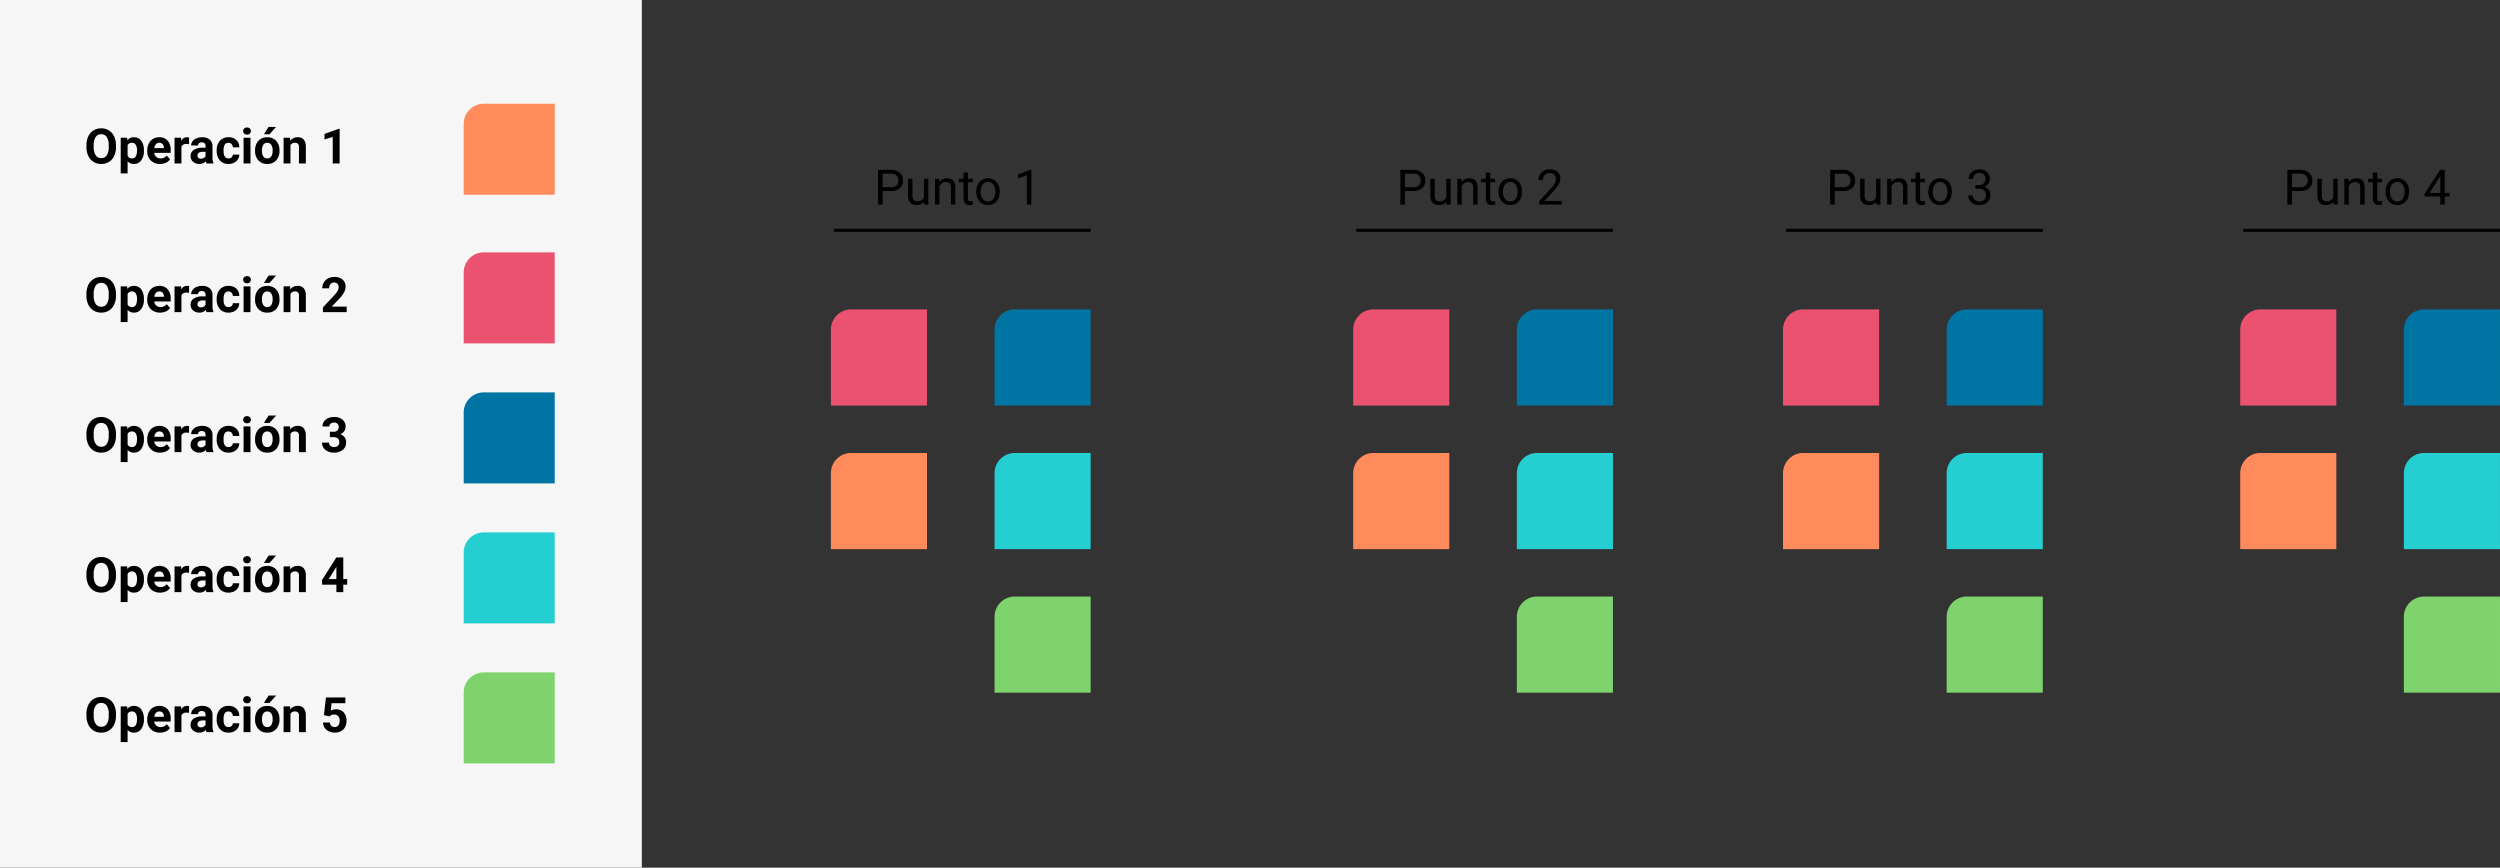 <svg xmlns="http://www.w3.org/2000/svg" width="820" height="284.598" viewBox="0 0 820 284.598">
  <rect x="0" y="0" width="820" height="284.598" fill="#333333" stroke="none"/>
  <g id="Grupo_57933" data-name="Grupo 57933" transform="translate(-390 -2019.952)">
    <path id="Trazado_101053" data-name="Trazado 101053" d="M0,0H210.514V284.6H0Z" transform="translate(390 2019.952)" fill="#f6f6f6"/>
    <path id="Trazado_105774" data-name="Trazado 105774" d="M-32.961-5.43a6.867,6.867,0,0,1-.594,2.945,4.472,4.472,0,0,1-1.7,1.953,4.7,4.7,0,0,1-2.535.688,4.732,4.732,0,0,1-2.523-.68,4.515,4.515,0,0,1-1.719-1.941,6.67,6.67,0,0,1-.617-2.9V-5.93a6.831,6.831,0,0,1,.605-2.957,4.508,4.508,0,0,1,1.711-1.961,4.706,4.706,0,0,1,2.527-.684,4.706,4.706,0,0,1,2.527.684,4.508,4.508,0,0,1,1.711,1.961,6.811,6.811,0,0,1,.605,2.949Zm-2.375-.516a4.787,4.787,0,0,0-.641-2.719,2.088,2.088,0,0,0-1.828-.93,2.088,2.088,0,0,0-1.82.918,4.732,4.732,0,0,0-.648,2.691v.555a4.847,4.847,0,0,0,.641,2.7,2.082,2.082,0,0,0,1.844.961,2.064,2.064,0,0,0,1.813-.926,4.819,4.819,0,0,0,.641-2.7Zm11.539,1.8a5.07,5.07,0,0,1-.887,3.129A2.843,2.843,0,0,1-27.078.156a2.633,2.633,0,0,1-2.07-.891V3.25h-2.258v-11.7h2.094l.078.828a2.654,2.654,0,0,1,2.141-.984,2.862,2.862,0,0,1,2.43,1.156A5.207,5.207,0,0,1-23.8-4.266Zm-2.258-.172a3.345,3.345,0,0,0-.418-1.826,1.36,1.36,0,0,0-1.215-.643,1.478,1.478,0,0,0-1.461.815V-2.5a1.5,1.5,0,0,0,1.477.839Q-26.055-1.664-26.055-4.321ZM-18.508.156A4.15,4.15,0,0,1-21.535-.984,4.054,4.054,0,0,1-22.7-4.023v-.219a5.106,5.106,0,0,1,.492-2.277,3.612,3.612,0,0,1,1.395-1.547,3.914,3.914,0,0,1,2.059-.543,3.508,3.508,0,0,1,2.73,1.094,4.444,4.444,0,0,1,1,3.1v.922h-5.383a2.1,2.1,0,0,0,.66,1.328,2,2,0,0,0,1.395.5,2.437,2.437,0,0,0,2.039-.945l1.109,1.242A3.389,3.389,0,0,1-16.586-.246,4.511,4.511,0,0,1-18.508.156Zm-.258-6.945a1.411,1.411,0,0,0-1.09.455,2.357,2.357,0,0,0-.535,1.3h3.141v-.181a1.681,1.681,0,0,0-.406-1.165A1.456,1.456,0,0,0-18.766-6.789ZM-9-6.336A6.134,6.134,0,0,0-9.812-6.4a1.654,1.654,0,0,0-1.68.867V0H-13.75V-8.453h2.133l.063,1.008A2.092,2.092,0,0,1-9.672-8.609a2.366,2.366,0,0,1,.7.1ZM-3.25,0a2.507,2.507,0,0,1-.227-.758A2.732,2.732,0,0,1-5.609.156,3,3,0,0,1-7.668-.562a2.312,2.312,0,0,1-.816-1.812,2.389,2.389,0,0,1,1-2.062,4.915,4.915,0,0,1,2.879-.727H-3.57v-.484a1.393,1.393,0,0,0-.3-.937,1.183,1.183,0,0,0-.949-.352,1.345,1.345,0,0,0-.895.273.929.929,0,0,0-.324.75H-8.3a2.268,2.268,0,0,1,.453-1.359,3,3,0,0,1,1.281-.98A4.669,4.669,0,0,1-4.7-8.609a3.689,3.689,0,0,1,2.48.785A2.747,2.747,0,0,1-1.3-5.617v3.664A4.041,4.041,0,0,0-.969-.133V0ZM-5.117-1.57A1.945,1.945,0,0,0-4.2-1.793a1.462,1.462,0,0,0,.625-.6V-3.844h-.844q-1.7,0-1.8,1.172l-.008.133a.9.9,0,0,0,.3.7A1.153,1.153,0,0,0-5.117-1.57Zm9.063-.094a1.481,1.481,0,0,0,1.016-.344,1.2,1.2,0,0,0,.406-.914H7.484a2.9,2.9,0,0,1-.469,1.574A3.093,3.093,0,0,1,5.754-.238a3.949,3.949,0,0,1-1.77.395A3.67,3.67,0,0,1,1.125-1,4.56,4.56,0,0,1,.078-4.18v-.148A4.508,4.508,0,0,1,1.117-7.445,3.627,3.627,0,0,1,3.969-8.609a3.555,3.555,0,0,1,2.543.9,3.2,3.2,0,0,1,.973,2.4H5.367a1.551,1.551,0,0,0-.406-1.072A1.354,1.354,0,0,0,3.93-6.789a1.36,1.36,0,0,0-1.191.575,3.333,3.333,0,0,0-.4,1.866v.235a3.375,3.375,0,0,0,.4,1.878A1.377,1.377,0,0,0,3.945-1.664ZM11.156,0H8.891V-8.453h2.266Zm-2.4-10.641a1.112,1.112,0,0,1,.34-.836,1.277,1.277,0,0,1,.926-.328,1.28,1.28,0,0,1,.922.328,1.105,1.105,0,0,1,.344.836,1.108,1.108,0,0,1-.348.844,1.283,1.283,0,0,1-.918.328A1.283,1.283,0,0,1,9.105-9.8,1.108,1.108,0,0,1,8.758-10.641ZM12.664-4.3a5.013,5.013,0,0,1,.484-2.242A3.546,3.546,0,0,1,14.543-8.07a4.069,4.069,0,0,1,2.113-.539,3.849,3.849,0,0,1,2.793,1.047,4.2,4.2,0,0,1,1.207,2.844l.016.578A4.418,4.418,0,0,1,19.586-1.02,3.775,3.775,0,0,1,16.672.156a3.793,3.793,0,0,1-2.918-1.172A4.5,4.5,0,0,1,12.664-4.2Zm2.258.16A3.16,3.16,0,0,0,15.375-2.3a1.5,1.5,0,0,0,1.3.638,1.5,1.5,0,0,0,1.281-.63,3.457,3.457,0,0,0,.461-2.015,3.128,3.128,0,0,0-.461-1.831,1.5,1.5,0,0,0-1.3-.649,1.474,1.474,0,0,0-1.281.646A3.516,3.516,0,0,0,14.922-4.144ZM17.1-12h2.461L17.4-9.578H15.563Zm7.039,3.547.07.977a2.951,2.951,0,0,1,2.43-1.133,2.453,2.453,0,0,1,2,.789,3.682,3.682,0,0,1,.672,2.359V0H27.055V-5.419a1.47,1.47,0,0,0-.312-1.045A1.4,1.4,0,0,0,25.7-6.789a1.553,1.553,0,0,0-1.43.814V0H22.016V-8.453ZM40.4,0H38.141V-8.715l-2.7.832V-9.7l4.711-1.687H40.4Z" transform="translate(461 2073.578)"/>
    <path id="Trazado_105775" data-name="Trazado 105775" d="M6.624,0H29.858V29.858H0V6.624A6.624,6.624,0,0,1,6.624,0Z" transform="translate(542.092 2053.973)" fill="#ff8a5b"/>
    <path id="Trazado_105777" data-name="Trazado 105777" d="M-32.961-5.43a6.867,6.867,0,0,1-.594,2.945,4.472,4.472,0,0,1-1.7,1.953,4.7,4.7,0,0,1-2.535.688,4.732,4.732,0,0,1-2.523-.68,4.515,4.515,0,0,1-1.719-1.941,6.67,6.67,0,0,1-.617-2.9V-5.93a6.831,6.831,0,0,1,.605-2.957,4.508,4.508,0,0,1,1.711-1.961,4.706,4.706,0,0,1,2.527-.684,4.706,4.706,0,0,1,2.527.684,4.508,4.508,0,0,1,1.711,1.961,6.811,6.811,0,0,1,.605,2.949Zm-2.375-.516a4.787,4.787,0,0,0-.641-2.719,2.088,2.088,0,0,0-1.828-.93,2.088,2.088,0,0,0-1.82.918,4.732,4.732,0,0,0-.648,2.691v.555a4.847,4.847,0,0,0,.641,2.7,2.082,2.082,0,0,0,1.844.961,2.064,2.064,0,0,0,1.813-.926,4.819,4.819,0,0,0,.641-2.7Zm11.539,1.8a5.07,5.07,0,0,1-.887,3.129A2.843,2.843,0,0,1-27.078.156a2.633,2.633,0,0,1-2.07-.891V3.25h-2.258v-11.7h2.094l.078.828a2.654,2.654,0,0,1,2.141-.984,2.862,2.862,0,0,1,2.43,1.156A5.207,5.207,0,0,1-23.8-4.266Zm-2.258-.172a3.345,3.345,0,0,0-.418-1.826,1.36,1.36,0,0,0-1.215-.643,1.478,1.478,0,0,0-1.461.815V-2.5a1.5,1.5,0,0,0,1.477.839Q-26.055-1.664-26.055-4.321ZM-18.508.156A4.15,4.15,0,0,1-21.535-.984,4.054,4.054,0,0,1-22.7-4.023v-.219a5.106,5.106,0,0,1,.492-2.277,3.612,3.612,0,0,1,1.395-1.547,3.914,3.914,0,0,1,2.059-.543,3.508,3.508,0,0,1,2.73,1.094,4.444,4.444,0,0,1,1,3.1v.922h-5.383a2.1,2.1,0,0,0,.66,1.328,2,2,0,0,0,1.395.5,2.437,2.437,0,0,0,2.039-.945l1.109,1.242A3.389,3.389,0,0,1-16.586-.246,4.511,4.511,0,0,1-18.508.156Zm-.258-6.945a1.411,1.411,0,0,0-1.09.455,2.357,2.357,0,0,0-.535,1.3h3.141v-.181a1.681,1.681,0,0,0-.406-1.165A1.456,1.456,0,0,0-18.766-6.789ZM-9-6.336A6.134,6.134,0,0,0-9.812-6.4a1.654,1.654,0,0,0-1.68.867V0H-13.75V-8.453h2.133l.063,1.008A2.092,2.092,0,0,1-9.672-8.609a2.366,2.366,0,0,1,.7.1ZM-3.25,0a2.507,2.507,0,0,1-.227-.758A2.732,2.732,0,0,1-5.609.156,3,3,0,0,1-7.668-.562a2.312,2.312,0,0,1-.816-1.812,2.389,2.389,0,0,1,1-2.062,4.915,4.915,0,0,1,2.879-.727H-3.57v-.484a1.393,1.393,0,0,0-.3-.937,1.183,1.183,0,0,0-.949-.352,1.345,1.345,0,0,0-.895.273.929.929,0,0,0-.324.75H-8.3a2.268,2.268,0,0,1,.453-1.359,3,3,0,0,1,1.281-.98A4.669,4.669,0,0,1-4.7-8.609a3.689,3.689,0,0,1,2.48.785A2.747,2.747,0,0,1-1.3-5.617v3.664A4.041,4.041,0,0,0-.969-.133V0ZM-5.117-1.57A1.945,1.945,0,0,0-4.2-1.793a1.462,1.462,0,0,0,.625-.6V-3.844h-.844q-1.7,0-1.8,1.172l-.008.133a.9.9,0,0,0,.3.7A1.153,1.153,0,0,0-5.117-1.57Zm9.063-.094a1.481,1.481,0,0,0,1.016-.344,1.2,1.2,0,0,0,.406-.914H7.484a2.9,2.9,0,0,1-.469,1.574A3.093,3.093,0,0,1,5.754-.238a3.949,3.949,0,0,1-1.77.395A3.67,3.67,0,0,1,1.125-1,4.56,4.56,0,0,1,.078-4.18v-.148A4.508,4.508,0,0,1,1.117-7.445,3.627,3.627,0,0,1,3.969-8.609a3.555,3.555,0,0,1,2.543.9,3.2,3.2,0,0,1,.973,2.4H5.367a1.551,1.551,0,0,0-.406-1.072A1.354,1.354,0,0,0,3.93-6.789a1.36,1.36,0,0,0-1.191.575,3.333,3.333,0,0,0-.4,1.866v.235a3.375,3.375,0,0,0,.4,1.878A1.377,1.377,0,0,0,3.945-1.664ZM11.156,0H8.891V-8.453h2.266Zm-2.4-10.641a1.112,1.112,0,0,1,.34-.836,1.277,1.277,0,0,1,.926-.328,1.28,1.28,0,0,1,.922.328,1.105,1.105,0,0,1,.344.836,1.108,1.108,0,0,1-.348.844,1.283,1.283,0,0,1-.918.328A1.283,1.283,0,0,1,9.105-9.8,1.108,1.108,0,0,1,8.758-10.641ZM12.664-4.3a5.013,5.013,0,0,1,.484-2.242A3.546,3.546,0,0,1,14.543-8.07a4.069,4.069,0,0,1,2.113-.539,3.849,3.849,0,0,1,2.793,1.047,4.2,4.2,0,0,1,1.207,2.844l.016.578A4.418,4.418,0,0,1,19.586-1.02,3.775,3.775,0,0,1,16.672.156a3.793,3.793,0,0,1-2.918-1.172A4.5,4.5,0,0,1,12.664-4.2Zm2.258.16A3.16,3.16,0,0,0,15.375-2.3a1.5,1.5,0,0,0,1.3.638,1.5,1.5,0,0,0,1.281-.63,3.457,3.457,0,0,0,.461-2.015,3.128,3.128,0,0,0-.461-1.831,1.5,1.5,0,0,0-1.3-.649,1.474,1.474,0,0,0-1.281.646A3.516,3.516,0,0,0,14.922-4.144ZM17.1-12h2.461L17.4-9.578H15.563Zm7.039,3.547.07.977a2.951,2.951,0,0,1,2.43-1.133,2.453,2.453,0,0,1,2,.789,3.682,3.682,0,0,1,.672,2.359V0H27.055V-5.419a1.47,1.47,0,0,0-.312-1.045A1.4,1.4,0,0,0,25.7-6.789a1.553,1.553,0,0,0-1.43.814V0H22.016V-8.453ZM42.711,0h-7.8V-1.547l3.68-3.922a9.078,9.078,0,0,0,1.121-1.445,2.322,2.322,0,0,0,.363-1.172A1.738,1.738,0,0,0,39.7-9.277,1.382,1.382,0,0,0,38.6-9.711a1.49,1.49,0,0,0-1.207.527A2.089,2.089,0,0,0,36.953-7.8H34.688a3.729,3.729,0,0,1,.5-1.9,3.5,3.5,0,0,1,1.4-1.348,4.262,4.262,0,0,1,2.055-.488,4.036,4.036,0,0,1,2.73.844A2.985,2.985,0,0,1,42.344-8.3a3.825,3.825,0,0,1-.437,1.719,9.551,9.551,0,0,1-1.5,2.039L37.82-1.82h4.891Z" transform="translate(461 2122.333)"/>
    <path id="Trazado_105776" data-name="Trazado 105776" d="M6.624,0H29.858V29.858H0V6.624A6.624,6.624,0,0,1,6.624,0Z" transform="translate(542.092 2102.729)" fill="#ea526f"/>
    <path id="Trazado_105780" data-name="Trazado 105780" d="M-32.961-5.43a6.867,6.867,0,0,1-.594,2.945,4.472,4.472,0,0,1-1.7,1.953,4.7,4.7,0,0,1-2.535.688,4.732,4.732,0,0,1-2.523-.68,4.515,4.515,0,0,1-1.719-1.941,6.67,6.67,0,0,1-.617-2.9V-5.93a6.831,6.831,0,0,1,.605-2.957,4.508,4.508,0,0,1,1.711-1.961,4.706,4.706,0,0,1,2.527-.684,4.706,4.706,0,0,1,2.527.684,4.508,4.508,0,0,1,1.711,1.961,6.811,6.811,0,0,1,.605,2.949Zm-2.375-.516a4.787,4.787,0,0,0-.641-2.719,2.088,2.088,0,0,0-1.828-.93,2.088,2.088,0,0,0-1.82.918,4.732,4.732,0,0,0-.648,2.691v.555a4.847,4.847,0,0,0,.641,2.7,2.082,2.082,0,0,0,1.844.961,2.064,2.064,0,0,0,1.813-.926,4.819,4.819,0,0,0,.641-2.7Zm11.539,1.8a5.07,5.07,0,0,1-.887,3.129A2.843,2.843,0,0,1-27.078.156a2.633,2.633,0,0,1-2.07-.891V3.25h-2.258v-11.7h2.094l.078.828a2.654,2.654,0,0,1,2.141-.984,2.862,2.862,0,0,1,2.43,1.156A5.207,5.207,0,0,1-23.8-4.266Zm-2.258-.172a3.345,3.345,0,0,0-.418-1.826,1.36,1.36,0,0,0-1.215-.643,1.478,1.478,0,0,0-1.461.815V-2.5a1.5,1.5,0,0,0,1.477.839Q-26.055-1.664-26.055-4.321ZM-18.508.156A4.15,4.15,0,0,1-21.535-.984,4.054,4.054,0,0,1-22.7-4.023v-.219a5.106,5.106,0,0,1,.492-2.277,3.612,3.612,0,0,1,1.395-1.547,3.914,3.914,0,0,1,2.059-.543,3.508,3.508,0,0,1,2.73,1.094,4.444,4.444,0,0,1,1,3.1v.922h-5.383a2.1,2.1,0,0,0,.66,1.328,2,2,0,0,0,1.395.5,2.437,2.437,0,0,0,2.039-.945l1.109,1.242A3.389,3.389,0,0,1-16.586-.246,4.511,4.511,0,0,1-18.508.156Zm-.258-6.945a1.411,1.411,0,0,0-1.09.455,2.357,2.357,0,0,0-.535,1.3h3.141v-.181a1.681,1.681,0,0,0-.406-1.165A1.456,1.456,0,0,0-18.766-6.789ZM-9-6.336A6.134,6.134,0,0,0-9.812-6.4a1.654,1.654,0,0,0-1.68.867V0H-13.75V-8.453h2.133l.063,1.008A2.092,2.092,0,0,1-9.672-8.609a2.366,2.366,0,0,1,.7.1ZM-3.25,0a2.507,2.507,0,0,1-.227-.758A2.732,2.732,0,0,1-5.609.156,3,3,0,0,1-7.668-.562a2.312,2.312,0,0,1-.816-1.812,2.389,2.389,0,0,1,1-2.062,4.915,4.915,0,0,1,2.879-.727H-3.57v-.484a1.393,1.393,0,0,0-.3-.937,1.183,1.183,0,0,0-.949-.352,1.345,1.345,0,0,0-.895.273.929.929,0,0,0-.324.75H-8.3a2.268,2.268,0,0,1,.453-1.359,3,3,0,0,1,1.281-.98A4.669,4.669,0,0,1-4.7-8.609a3.689,3.689,0,0,1,2.48.785A2.747,2.747,0,0,1-1.3-5.617v3.664A4.041,4.041,0,0,0-.969-.133V0ZM-5.117-1.57A1.945,1.945,0,0,0-4.2-1.793a1.462,1.462,0,0,0,.625-.6V-3.844h-.844q-1.7,0-1.8,1.172l-.008.133a.9.9,0,0,0,.3.7A1.153,1.153,0,0,0-5.117-1.57Zm9.063-.094a1.481,1.481,0,0,0,1.016-.344,1.2,1.2,0,0,0,.406-.914H7.484a2.9,2.9,0,0,1-.469,1.574A3.093,3.093,0,0,1,5.754-.238a3.949,3.949,0,0,1-1.77.395A3.67,3.67,0,0,1,1.125-1,4.56,4.56,0,0,1,.078-4.18v-.148A4.508,4.508,0,0,1,1.117-7.445,3.627,3.627,0,0,1,3.969-8.609a3.555,3.555,0,0,1,2.543.9,3.2,3.2,0,0,1,.973,2.4H5.367a1.551,1.551,0,0,0-.406-1.072A1.354,1.354,0,0,0,3.93-6.789a1.36,1.36,0,0,0-1.191.575,3.333,3.333,0,0,0-.4,1.866v.235a3.375,3.375,0,0,0,.4,1.878A1.377,1.377,0,0,0,3.945-1.664ZM11.156,0H8.891V-8.453h2.266Zm-2.4-10.641a1.112,1.112,0,0,1,.34-.836,1.277,1.277,0,0,1,.926-.328,1.28,1.28,0,0,1,.922.328,1.105,1.105,0,0,1,.344.836,1.108,1.108,0,0,1-.348.844,1.283,1.283,0,0,1-.918.328A1.283,1.283,0,0,1,9.105-9.8,1.108,1.108,0,0,1,8.758-10.641ZM12.664-4.3a5.013,5.013,0,0,1,.484-2.242A3.546,3.546,0,0,1,14.543-8.07a4.069,4.069,0,0,1,2.113-.539,3.849,3.849,0,0,1,2.793,1.047,4.2,4.2,0,0,1,1.207,2.844l.016.578A4.418,4.418,0,0,1,19.586-1.02,3.775,3.775,0,0,1,16.672.156a3.793,3.793,0,0,1-2.918-1.172A4.5,4.5,0,0,1,12.664-4.2Zm2.258.16A3.16,3.16,0,0,0,15.375-2.3a1.5,1.5,0,0,0,1.3.638,1.5,1.5,0,0,0,1.281-.63,3.457,3.457,0,0,0,.461-2.015,3.128,3.128,0,0,0-.461-1.831,1.5,1.5,0,0,0-1.3-.649,1.474,1.474,0,0,0-1.281.646A3.516,3.516,0,0,0,14.922-4.144ZM17.1-12h2.461L17.4-9.578H15.563Zm7.039,3.547.07.977a2.951,2.951,0,0,1,2.43-1.133,2.453,2.453,0,0,1,2,.789,3.682,3.682,0,0,1,.672,2.359V0H27.055V-5.419a1.47,1.47,0,0,0-.312-1.045A1.4,1.4,0,0,0,25.7-6.789a1.553,1.553,0,0,0-1.43.814V0H22.016V-8.453Zm13.07,1.766h1.2a1.7,1.7,0,0,0,1.273-.43A1.574,1.574,0,0,0,40.1-8.258a1.392,1.392,0,0,0-.41-1.07,1.59,1.59,0,0,0-1.129-.383,1.666,1.666,0,0,0-1.086.355,1.137,1.137,0,0,0-.437.926H34.781a2.777,2.777,0,0,1,.48-1.6,3.2,3.2,0,0,1,1.344-1.105,4.485,4.485,0,0,1,1.9-.4,4.253,4.253,0,0,1,2.828.863,2.945,2.945,0,0,1,1.023,2.379,2.394,2.394,0,0,1-.477,1.438,3.1,3.1,0,0,1-1.25,1.008,2.826,2.826,0,0,1,1.434,1.031,2.8,2.8,0,0,1,.473,1.625,2.994,2.994,0,0,1-1.105,2.43,4.445,4.445,0,0,1-2.926.914,4.214,4.214,0,0,1-2.785-.9,2.934,2.934,0,0,1-1.082-2.375H36.9a1.308,1.308,0,0,0,.48,1.047,1.771,1.771,0,0,0,1.184.406,1.779,1.779,0,0,0,1.262-.426,1.47,1.47,0,0,0,.457-1.129q0-1.7-1.875-1.7h-1.2Z" transform="translate(461 2168.255)"/>
    <path id="Trazado_105778" data-name="Trazado 105778" d="M6.624,0H29.858V29.858H0V6.624A6.624,6.624,0,0,1,6.624,0Z" transform="translate(542.092 2148.649)" fill="#0075a4"/>
    <path id="Trazado_105787" data-name="Trazado 105787" d="M-32.961-5.43a6.867,6.867,0,0,1-.594,2.945,4.472,4.472,0,0,1-1.7,1.953,4.7,4.7,0,0,1-2.535.688,4.732,4.732,0,0,1-2.523-.68,4.515,4.515,0,0,1-1.719-1.941,6.67,6.67,0,0,1-.617-2.9V-5.93a6.831,6.831,0,0,1,.605-2.957,4.508,4.508,0,0,1,1.711-1.961,4.706,4.706,0,0,1,2.527-.684,4.706,4.706,0,0,1,2.527.684,4.508,4.508,0,0,1,1.711,1.961,6.811,6.811,0,0,1,.605,2.949Zm-2.375-.516a4.787,4.787,0,0,0-.641-2.719,2.088,2.088,0,0,0-1.828-.93,2.088,2.088,0,0,0-1.82.918,4.732,4.732,0,0,0-.648,2.691v.555a4.847,4.847,0,0,0,.641,2.7,2.082,2.082,0,0,0,1.844.961,2.064,2.064,0,0,0,1.813-.926,4.819,4.819,0,0,0,.641-2.7Zm11.539,1.8a5.07,5.07,0,0,1-.887,3.129A2.843,2.843,0,0,1-27.078.156a2.633,2.633,0,0,1-2.07-.891V3.25h-2.258v-11.7h2.094l.078.828a2.654,2.654,0,0,1,2.141-.984,2.862,2.862,0,0,1,2.43,1.156A5.207,5.207,0,0,1-23.8-4.266Zm-2.258-.172a3.345,3.345,0,0,0-.418-1.826,1.36,1.36,0,0,0-1.215-.643,1.478,1.478,0,0,0-1.461.815V-2.5a1.5,1.5,0,0,0,1.477.839Q-26.055-1.664-26.055-4.321ZM-18.508.156A4.15,4.15,0,0,1-21.535-.984,4.054,4.054,0,0,1-22.7-4.023v-.219a5.106,5.106,0,0,1,.492-2.277,3.612,3.612,0,0,1,1.395-1.547,3.914,3.914,0,0,1,2.059-.543,3.508,3.508,0,0,1,2.73,1.094,4.444,4.444,0,0,1,1,3.1v.922h-5.383a2.1,2.1,0,0,0,.66,1.328,2,2,0,0,0,1.395.5,2.437,2.437,0,0,0,2.039-.945l1.109,1.242A3.389,3.389,0,0,1-16.586-.246,4.511,4.511,0,0,1-18.508.156Zm-.258-6.945a1.411,1.411,0,0,0-1.09.455,2.357,2.357,0,0,0-.535,1.3h3.141v-.181a1.681,1.681,0,0,0-.406-1.165A1.456,1.456,0,0,0-18.766-6.789ZM-9-6.336A6.134,6.134,0,0,0-9.812-6.4a1.654,1.654,0,0,0-1.68.867V0H-13.75V-8.453h2.133l.063,1.008A2.092,2.092,0,0,1-9.672-8.609a2.366,2.366,0,0,1,.7.1ZM-3.25,0a2.507,2.507,0,0,1-.227-.758A2.732,2.732,0,0,1-5.609.156,3,3,0,0,1-7.668-.562a2.312,2.312,0,0,1-.816-1.812,2.389,2.389,0,0,1,1-2.062,4.915,4.915,0,0,1,2.879-.727H-3.57v-.484a1.393,1.393,0,0,0-.3-.937,1.183,1.183,0,0,0-.949-.352,1.345,1.345,0,0,0-.895.273.929.929,0,0,0-.324.75H-8.3a2.268,2.268,0,0,1,.453-1.359,3,3,0,0,1,1.281-.98A4.669,4.669,0,0,1-4.7-8.609a3.689,3.689,0,0,1,2.48.785A2.747,2.747,0,0,1-1.3-5.617v3.664A4.041,4.041,0,0,0-.969-.133V0ZM-5.117-1.57A1.945,1.945,0,0,0-4.2-1.793a1.462,1.462,0,0,0,.625-.6V-3.844h-.844q-1.7,0-1.8,1.172l-.008.133a.9.9,0,0,0,.3.7A1.153,1.153,0,0,0-5.117-1.57Zm9.063-.094a1.481,1.481,0,0,0,1.016-.344,1.2,1.2,0,0,0,.406-.914H7.484a2.9,2.9,0,0,1-.469,1.574A3.093,3.093,0,0,1,5.754-.238a3.949,3.949,0,0,1-1.77.395A3.67,3.67,0,0,1,1.125-1,4.56,4.56,0,0,1,.078-4.18v-.148A4.508,4.508,0,0,1,1.117-7.445,3.627,3.627,0,0,1,3.969-8.609a3.555,3.555,0,0,1,2.543.9,3.2,3.2,0,0,1,.973,2.4H5.367a1.551,1.551,0,0,0-.406-1.072A1.354,1.354,0,0,0,3.93-6.789a1.36,1.36,0,0,0-1.191.575,3.333,3.333,0,0,0-.4,1.866v.235a3.375,3.375,0,0,0,.4,1.878A1.377,1.377,0,0,0,3.945-1.664ZM11.156,0H8.891V-8.453h2.266Zm-2.4-10.641a1.112,1.112,0,0,1,.34-.836,1.277,1.277,0,0,1,.926-.328,1.28,1.28,0,0,1,.922.328,1.105,1.105,0,0,1,.344.836,1.108,1.108,0,0,1-.348.844,1.283,1.283,0,0,1-.918.328A1.283,1.283,0,0,1,9.105-9.8,1.108,1.108,0,0,1,8.758-10.641ZM12.664-4.3a5.013,5.013,0,0,1,.484-2.242A3.546,3.546,0,0,1,14.543-8.07a4.069,4.069,0,0,1,2.113-.539,3.849,3.849,0,0,1,2.793,1.047,4.2,4.2,0,0,1,1.207,2.844l.016.578A4.418,4.418,0,0,1,19.586-1.02,3.775,3.775,0,0,1,16.672.156a3.793,3.793,0,0,1-2.918-1.172A4.5,4.5,0,0,1,12.664-4.2Zm2.258.16A3.16,3.16,0,0,0,15.375-2.3a1.5,1.5,0,0,0,1.3.638,1.5,1.5,0,0,0,1.281-.63,3.457,3.457,0,0,0,.461-2.015,3.128,3.128,0,0,0-.461-1.831,1.5,1.5,0,0,0-1.3-.649,1.474,1.474,0,0,0-1.281.646A3.516,3.516,0,0,0,14.922-4.144ZM17.1-12h2.461L17.4-9.578H15.563Zm7.039,3.547.07.977a2.951,2.951,0,0,1,2.43-1.133,2.453,2.453,0,0,1,2,.789,3.682,3.682,0,0,1,.672,2.359V0H27.055V-5.419a1.47,1.47,0,0,0-.312-1.045A1.4,1.4,0,0,0,25.7-6.789a1.553,1.553,0,0,0-1.43.814V0H22.016V-8.453ZM41.594-4.281h1.289v1.82H41.594V0H39.336V-2.461H34.672l-.1-1.422,4.742-7.492h2.281Zm-4.773,0h2.516V-8.3l-.148.258Z" transform="translate(461 2214.176)"/>
    <path id="Trazado_105786" data-name="Trazado 105786" d="M6.624,0H29.858V29.858H0V6.624A6.624,6.624,0,0,1,6.624,0Z" transform="translate(542.092 2194.571)" fill="#25ced1"/>
    <path id="Trazado_105797" data-name="Trazado 105797" d="M-32.961-5.43a6.867,6.867,0,0,1-.594,2.945,4.472,4.472,0,0,1-1.7,1.953,4.7,4.7,0,0,1-2.535.688,4.732,4.732,0,0,1-2.523-.68,4.515,4.515,0,0,1-1.719-1.941,6.67,6.67,0,0,1-.617-2.9V-5.93a6.831,6.831,0,0,1,.605-2.957,4.508,4.508,0,0,1,1.711-1.961,4.706,4.706,0,0,1,2.527-.684,4.706,4.706,0,0,1,2.527.684,4.508,4.508,0,0,1,1.711,1.961,6.811,6.811,0,0,1,.605,2.949Zm-2.375-.516a4.787,4.787,0,0,0-.641-2.719,2.088,2.088,0,0,0-1.828-.93,2.088,2.088,0,0,0-1.82.918,4.732,4.732,0,0,0-.648,2.691v.555a4.847,4.847,0,0,0,.641,2.7,2.082,2.082,0,0,0,1.844.961,2.064,2.064,0,0,0,1.813-.926,4.819,4.819,0,0,0,.641-2.7Zm11.539,1.8a5.07,5.07,0,0,1-.887,3.129A2.843,2.843,0,0,1-27.078.156a2.633,2.633,0,0,1-2.07-.891V3.25h-2.258v-11.7h2.094l.078.828a2.654,2.654,0,0,1,2.141-.984,2.862,2.862,0,0,1,2.43,1.156A5.207,5.207,0,0,1-23.8-4.266Zm-2.258-.172a3.345,3.345,0,0,0-.418-1.826,1.36,1.36,0,0,0-1.215-.643,1.478,1.478,0,0,0-1.461.815V-2.5a1.5,1.5,0,0,0,1.477.839Q-26.055-1.664-26.055-4.321ZM-18.508.156A4.15,4.15,0,0,1-21.535-.984,4.054,4.054,0,0,1-22.7-4.023v-.219a5.106,5.106,0,0,1,.492-2.277,3.612,3.612,0,0,1,1.395-1.547,3.914,3.914,0,0,1,2.059-.543,3.508,3.508,0,0,1,2.73,1.094,4.444,4.444,0,0,1,1,3.1v.922h-5.383a2.1,2.1,0,0,0,.66,1.328,2,2,0,0,0,1.395.5,2.437,2.437,0,0,0,2.039-.945l1.109,1.242A3.389,3.389,0,0,1-16.586-.246,4.511,4.511,0,0,1-18.508.156Zm-.258-6.945a1.411,1.411,0,0,0-1.09.455,2.357,2.357,0,0,0-.535,1.3h3.141v-.181a1.681,1.681,0,0,0-.406-1.165A1.456,1.456,0,0,0-18.766-6.789ZM-9-6.336A6.134,6.134,0,0,0-9.812-6.4a1.654,1.654,0,0,0-1.68.867V0H-13.75V-8.453h2.133l.063,1.008A2.092,2.092,0,0,1-9.672-8.609a2.366,2.366,0,0,1,.7.1ZM-3.25,0a2.507,2.507,0,0,1-.227-.758A2.732,2.732,0,0,1-5.609.156,3,3,0,0,1-7.668-.562a2.312,2.312,0,0,1-.816-1.812,2.389,2.389,0,0,1,1-2.062,4.915,4.915,0,0,1,2.879-.727H-3.57v-.484a1.393,1.393,0,0,0-.3-.937,1.183,1.183,0,0,0-.949-.352,1.345,1.345,0,0,0-.895.273.929.929,0,0,0-.324.75H-8.3a2.268,2.268,0,0,1,.453-1.359,3,3,0,0,1,1.281-.98A4.669,4.669,0,0,1-4.7-8.609a3.689,3.689,0,0,1,2.48.785A2.747,2.747,0,0,1-1.3-5.617v3.664A4.041,4.041,0,0,0-.969-.133V0ZM-5.117-1.57A1.945,1.945,0,0,0-4.2-1.793a1.462,1.462,0,0,0,.625-.6V-3.844h-.844q-1.7,0-1.8,1.172l-.008.133a.9.9,0,0,0,.3.7A1.153,1.153,0,0,0-5.117-1.57Zm9.063-.094a1.481,1.481,0,0,0,1.016-.344,1.2,1.2,0,0,0,.406-.914H7.484a2.9,2.9,0,0,1-.469,1.574A3.093,3.093,0,0,1,5.754-.238a3.949,3.949,0,0,1-1.77.395A3.67,3.67,0,0,1,1.125-1,4.56,4.56,0,0,1,.078-4.18v-.148A4.508,4.508,0,0,1,1.117-7.445,3.627,3.627,0,0,1,3.969-8.609a3.555,3.555,0,0,1,2.543.9,3.2,3.2,0,0,1,.973,2.4H5.367a1.551,1.551,0,0,0-.406-1.072A1.354,1.354,0,0,0,3.93-6.789a1.36,1.36,0,0,0-1.191.575,3.333,3.333,0,0,0-.4,1.866v.235a3.375,3.375,0,0,0,.4,1.878A1.377,1.377,0,0,0,3.945-1.664ZM11.156,0H8.891V-8.453h2.266Zm-2.4-10.641a1.112,1.112,0,0,1,.34-.836,1.277,1.277,0,0,1,.926-.328,1.28,1.28,0,0,1,.922.328,1.105,1.105,0,0,1,.344.836,1.108,1.108,0,0,1-.348.844,1.283,1.283,0,0,1-.918.328A1.283,1.283,0,0,1,9.105-9.8,1.108,1.108,0,0,1,8.758-10.641ZM12.664-4.3a5.013,5.013,0,0,1,.484-2.242A3.546,3.546,0,0,1,14.543-8.07a4.069,4.069,0,0,1,2.113-.539,3.849,3.849,0,0,1,2.793,1.047,4.2,4.2,0,0,1,1.207,2.844l.016.578A4.418,4.418,0,0,1,19.586-1.02,3.775,3.775,0,0,1,16.672.156a3.793,3.793,0,0,1-2.918-1.172A4.5,4.5,0,0,1,12.664-4.2Zm2.258.16A3.16,3.16,0,0,0,15.375-2.3a1.5,1.5,0,0,0,1.3.638,1.5,1.5,0,0,0,1.281-.63,3.457,3.457,0,0,0,.461-2.015,3.128,3.128,0,0,0-.461-1.831,1.5,1.5,0,0,0-1.3-.649,1.474,1.474,0,0,0-1.281.646A3.516,3.516,0,0,0,14.922-4.144ZM17.1-12h2.461L17.4-9.578H15.563Zm7.039,3.547.07.977a2.951,2.951,0,0,1,2.43-1.133,2.453,2.453,0,0,1,2,.789,3.682,3.682,0,0,1,.672,2.359V0H27.055V-5.419a1.47,1.47,0,0,0-.312-1.045A1.4,1.4,0,0,0,25.7-6.789a1.553,1.553,0,0,0-1.43.814V0H22.016V-8.453ZM35.25-5.594l.656-5.781h6.375v1.883H37.758l-.281,2.445a3.58,3.58,0,0,1,1.711-.43,3.279,3.279,0,0,1,2.547,1.008,4.026,4.026,0,0,1,.922,2.82,4.124,4.124,0,0,1-.465,1.973A3.281,3.281,0,0,1,40.859-.324a4.158,4.158,0,0,1-2.047.48A4.416,4.416,0,0,1,36.9-.262,3.4,3.4,0,0,1,35.5-1.437a3.2,3.2,0,0,1-.543-1.727H37.2a1.669,1.669,0,0,0,.5,1.105,1.573,1.573,0,0,0,1.113.395,1.388,1.388,0,0,0,1.18-.551A2.551,2.551,0,0,0,40.4-3.773a2.11,2.11,0,0,0-.477-1.484,1.749,1.749,0,0,0-1.352-.516,1.954,1.954,0,0,0-1.3.422l-.219.2Z" transform="translate(461 2260.097)"/>
    <path id="Trazado_105796" data-name="Trazado 105796" d="M6.624,0H29.858V29.858H0V6.624A6.624,6.624,0,0,1,6.624,0Z" transform="translate(542.092 2240.492)" fill="#7ed36c"/>
    <path id="Trazado_105782" data-name="Trazado 105782" d="M-24.621-4.453V0h-1.5V-11.375h4.2A4.215,4.215,0,0,1-19-10.422,3.231,3.231,0,0,1-17.941-7.9a3.189,3.189,0,0,1-1.035,2.551,4.4,4.4,0,0,1-2.965.895Zm0-1.227h2.7a2.7,2.7,0,0,0,1.844-.567,2.075,2.075,0,0,0,.641-1.64,2.143,2.143,0,0,0-.641-1.628,2.525,2.525,0,0,0-1.758-.634h-2.781ZM-11.035-.836a3.07,3.07,0,0,1-2.477.992A2.628,2.628,0,0,1-15.57-.629a3.4,3.4,0,0,1-.715-2.324v-5.5h1.445v5.461q0,1.922,1.563,1.922a2.163,2.163,0,0,0,2.2-1.234V-8.453h1.445V0H-11Zm4.969-7.617.047,1.063A3.08,3.08,0,0,1-3.488-8.609q2.68,0,2.7,3.023V0H-2.23V-5.594a1.946,1.946,0,0,0-.418-1.352,1.675,1.675,0,0,0-1.277-.437,2.086,2.086,0,0,0-1.234.375,2.546,2.546,0,0,0-.828.984V0H-7.434V-8.453ZM3.355-10.5v2.047H4.934v1.117H3.355v5.249a1.173,1.173,0,0,0,.211.763.888.888,0,0,0,.719.254,3.5,3.5,0,0,0,.688-.094V0A4.215,4.215,0,0,1,3.863.156,1.8,1.8,0,0,1,2.4-.43,2.517,2.517,0,0,1,1.91-2.094V-7.336H.371V-8.453H1.91V-10.5ZM6.082-4.3A4.993,4.993,0,0,1,6.57-6.539,3.643,3.643,0,0,1,7.93-8.07a3.7,3.7,0,0,1,1.988-.539,3.565,3.565,0,0,1,2.793,1.2,4.6,4.6,0,0,1,1.066,3.18v.1A5.036,5.036,0,0,1,13.3-1.918,3.589,3.589,0,0,1,11.953-.391a3.743,3.743,0,0,1-2.02.547,3.556,3.556,0,0,1-2.785-1.2A4.575,4.575,0,0,1,6.082-4.2Zm1.453.172a3.616,3.616,0,0,0,.652,2.258,2.088,2.088,0,0,0,1.746.852,2.075,2.075,0,0,0,1.75-.863A3.955,3.955,0,0,0,12.332-4.3a3.61,3.61,0,0,0-.66-2.254,2.1,2.1,0,0,0-1.754-.863,2.075,2.075,0,0,0-1.727.852A3.925,3.925,0,0,0,7.535-4.133ZM24.152,0H22.7V-9.633l-2.914,1.07V-9.875l4.141-1.555h.227Z" transform="translate(704.126 2087.044)"/>
    <path id="Trazado_105783" data-name="Trazado 105783" d="M6.624,0h24.9V31.529H0V6.624A6.624,6.624,0,0,1,6.624,0Z" transform="translate(662.534 2168.528)" fill="#ff8a5b"/>
    <path id="Trazado_105779" data-name="Trazado 105779" d="M6.624,0h24.9V31.529H0V6.624A6.624,6.624,0,0,1,6.624,0Z" transform="translate(662.534 2121.439)" fill="#ea526f"/>
    <path id="Trazado_105784" data-name="Trazado 105784" d="M6.624,0h24.9V31.529H0V6.624A6.624,6.624,0,0,1,6.624,0Z" transform="translate(716.213 2121.439)" fill="#0075a4"/>
    <path id="Trazado_105785" data-name="Trazado 105785" d="M6.624,0h24.9V31.529H0V6.624A6.624,6.624,0,0,1,6.624,0Z" transform="translate(716.213 2168.528)" fill="#25ced1"/>
    <path id="Trazado_105792" data-name="Trazado 105792" d="M6.624,0h24.9V31.529H0V6.624A6.624,6.624,0,0,1,6.624,0Z" transform="translate(716.213 2215.617)" fill="#7ed36c"/>
    <path id="Trazado_105781" data-name="Trazado 105781" d="M0,0H84.21" transform="translate(663.531 2095.493)" fill="none" stroke="#000" stroke-width="1"/>
    <path id="Trazado_105791" data-name="Trazado 105791" d="M-24.621-4.453V0h-1.5V-11.375h4.2A4.215,4.215,0,0,1-19-10.422,3.231,3.231,0,0,1-17.941-7.9a3.189,3.189,0,0,1-1.035,2.551,4.4,4.4,0,0,1-2.965.895Zm0-1.227h2.7a2.7,2.7,0,0,0,1.844-.567,2.075,2.075,0,0,0,.641-1.64,2.143,2.143,0,0,0-.641-1.628,2.525,2.525,0,0,0-1.758-.634h-2.781ZM-11.035-.836a3.07,3.07,0,0,1-2.477.992A2.628,2.628,0,0,1-15.57-.629a3.4,3.4,0,0,1-.715-2.324v-5.5h1.445v5.461q0,1.922,1.563,1.922a2.163,2.163,0,0,0,2.2-1.234V-8.453h1.445V0H-11Zm4.969-7.617.047,1.063A3.08,3.08,0,0,1-3.488-8.609q2.68,0,2.7,3.023V0H-2.23V-5.594a1.946,1.946,0,0,0-.418-1.352,1.675,1.675,0,0,0-1.277-.437,2.086,2.086,0,0,0-1.234.375,2.546,2.546,0,0,0-.828.984V0H-7.434V-8.453ZM3.355-10.5v2.047H4.934v1.117H3.355v5.249a1.173,1.173,0,0,0,.211.763.888.888,0,0,0,.719.254,3.5,3.5,0,0,0,.688-.094V0A4.215,4.215,0,0,1,3.863.156,1.8,1.8,0,0,1,2.4-.43,2.517,2.517,0,0,1,1.91-2.094V-7.336H.371V-8.453H1.91V-10.5ZM6.082-4.3A4.993,4.993,0,0,1,6.57-6.539,3.643,3.643,0,0,1,7.93-8.07a3.7,3.7,0,0,1,1.988-.539,3.565,3.565,0,0,1,2.793,1.2,4.6,4.6,0,0,1,1.066,3.18v.1A5.036,5.036,0,0,1,13.3-1.918,3.589,3.589,0,0,1,11.953-.391a3.743,3.743,0,0,1-2.02.547,3.556,3.556,0,0,1-2.785-1.2A4.575,4.575,0,0,1,6.082-4.2Zm1.453.172a3.616,3.616,0,0,0,.652,2.258,2.088,2.088,0,0,0,1.746.852,2.075,2.075,0,0,0,1.75-.863A3.955,3.955,0,0,0,12.332-4.3a3.61,3.61,0,0,0-.66-2.254,2.1,2.1,0,0,0-1.754-.863,2.075,2.075,0,0,0-1.727.852A3.925,3.925,0,0,0,7.535-4.133ZM26.855,0H19.4V-1.039L23.34-5.414a9.354,9.354,0,0,0,1.207-1.613,2.693,2.693,0,0,0,.332-1.285,2.041,2.041,0,0,0-.539-1.461,1.885,1.885,0,0,0-1.437-.57,2.232,2.232,0,0,0-1.676.613,2.343,2.343,0,0,0-.6,1.707H19.184A3.355,3.355,0,0,1,20.2-10.562a3.751,3.751,0,0,1,2.707-.969,3.6,3.6,0,0,1,2.508.832,2.838,2.838,0,0,1,.922,2.215q0,1.68-2.141,4l-3.047,3.3h5.711Z" transform="translate(875.44 2087.044)"/>
    <path id="Trazado_105788" data-name="Trazado 105788" d="M6.624,0h24.9V31.529H0V6.624A6.624,6.624,0,0,1,6.624,0Z" transform="translate(833.848 2168.528)" fill="#ff8a5b"/>
    <path id="Trazado_105789" data-name="Trazado 105789" d="M6.624,0h24.9V31.529H0V6.624A6.624,6.624,0,0,1,6.624,0Z" transform="translate(833.848 2121.439)" fill="#ea526f"/>
    <path id="Trazado_105793" data-name="Trazado 105793" d="M6.624,0h24.9V31.529H0V6.624A6.624,6.624,0,0,1,6.624,0Z" transform="translate(887.527 2121.439)" fill="#0075a4"/>
    <path id="Trazado_105794" data-name="Trazado 105794" d="M6.624,0h24.9V31.529H0V6.624A6.624,6.624,0,0,1,6.624,0Z" transform="translate(887.527 2168.528)" fill="#25ced1"/>
    <path id="Trazado_105795" data-name="Trazado 105795" d="M6.624,0h24.9V31.529H0V6.624A6.624,6.624,0,0,1,6.624,0Z" transform="translate(887.527 2215.617)" fill="#7ed36c"/>
    <path id="Trazado_105790" data-name="Trazado 105790" d="M0,0H84.21" transform="translate(834.845 2095.493)" fill="none" stroke="#000" stroke-width="1"/>
    <path id="Trazado_105801" data-name="Trazado 105801" d="M-24.621-4.453V0h-1.5V-11.375h4.2A4.215,4.215,0,0,1-19-10.422,3.231,3.231,0,0,1-17.941-7.9a3.189,3.189,0,0,1-1.035,2.551,4.4,4.4,0,0,1-2.965.895Zm0-1.227h2.7a2.7,2.7,0,0,0,1.844-.567,2.075,2.075,0,0,0,.641-1.64,2.143,2.143,0,0,0-.641-1.628,2.525,2.525,0,0,0-1.758-.634h-2.781ZM-11.035-.836a3.07,3.07,0,0,1-2.477.992A2.628,2.628,0,0,1-15.57-.629a3.4,3.4,0,0,1-.715-2.324v-5.5h1.445v5.461q0,1.922,1.563,1.922a2.163,2.163,0,0,0,2.2-1.234V-8.453h1.445V0H-11Zm4.969-7.617.047,1.063A3.08,3.08,0,0,1-3.488-8.609q2.68,0,2.7,3.023V0H-2.23V-5.594a1.946,1.946,0,0,0-.418-1.352,1.675,1.675,0,0,0-1.277-.437,2.086,2.086,0,0,0-1.234.375,2.546,2.546,0,0,0-.828.984V0H-7.434V-8.453ZM3.355-10.5v2.047H4.934v1.117H3.355v5.249a1.173,1.173,0,0,0,.211.763.888.888,0,0,0,.719.254,3.5,3.5,0,0,0,.688-.094V0A4.215,4.215,0,0,1,3.863.156,1.8,1.8,0,0,1,2.4-.43,2.517,2.517,0,0,1,1.91-2.094V-7.336H.371V-8.453H1.91V-10.5ZM6.082-4.3A4.993,4.993,0,0,1,6.57-6.539,3.643,3.643,0,0,1,7.93-8.07a3.7,3.7,0,0,1,1.988-.539,3.565,3.565,0,0,1,2.793,1.2,4.6,4.6,0,0,1,1.066,3.18v.1A5.036,5.036,0,0,1,13.3-1.918,3.589,3.589,0,0,1,11.953-.391a3.743,3.743,0,0,1-2.02.547,3.556,3.556,0,0,1-2.785-1.2A4.575,4.575,0,0,1,6.082-4.2Zm1.453.172a3.616,3.616,0,0,0,.652,2.258,2.088,2.088,0,0,0,1.746.852,2.075,2.075,0,0,0,1.75-.863A3.955,3.955,0,0,0,12.332-4.3a3.61,3.61,0,0,0-.66-2.254,2.1,2.1,0,0,0-1.754-.863,2.075,2.075,0,0,0-1.727.852A3.925,3.925,0,0,0,7.535-4.133ZM21.5-6.391H22.59A2.387,2.387,0,0,0,24.2-6.93a1.8,1.8,0,0,0,.586-1.414,1.764,1.764,0,0,0-1.992-2,2.072,2.072,0,0,0-1.5.535,1.873,1.873,0,0,0-.559,1.418H19.293a2.9,2.9,0,0,1,.988-2.246,3.6,3.6,0,0,1,2.512-.895,3.558,3.558,0,0,1,2.523.852,3.076,3.076,0,0,1,.914,2.367,2.5,2.5,0,0,1-.48,1.438,2.9,2.9,0,0,1-1.309,1.039,2.8,2.8,0,0,1,1.449.984,2.734,2.734,0,0,1,.512,1.68,3.1,3.1,0,0,1-1,2.43,3.745,3.745,0,0,1-2.6.9A3.844,3.844,0,0,1,20.2-.711a2.877,2.877,0,0,1-1-2.289h1.453a1.859,1.859,0,0,0,.586,1.438,2.229,2.229,0,0,0,1.57.539,2.187,2.187,0,0,0,1.6-.547,2.108,2.108,0,0,0,.555-1.57,1.912,1.912,0,0,0-.609-1.523,2.655,2.655,0,0,0-1.758-.547H21.5Z" transform="translate(1016.422 2087.044)"/>
    <path id="Trazado_105798" data-name="Trazado 105798" d="M6.624,0h24.9V31.529H0V6.624A6.624,6.624,0,0,1,6.624,0Z" transform="translate(974.83 2168.528)" fill="#ff8a5b"/>
    <path id="Trazado_105799" data-name="Trazado 105799" d="M6.624,0h24.9V31.529H0V6.624A6.624,6.624,0,0,1,6.624,0Z" transform="translate(974.83 2121.439)" fill="#ea526f"/>
    <path id="Trazado_105802" data-name="Trazado 105802" d="M6.624,0h24.9V31.529H0V6.624A6.624,6.624,0,0,1,6.624,0Z" transform="translate(1028.509 2121.439)" fill="#0075a4"/>
    <path id="Trazado_105803" data-name="Trazado 105803" d="M6.624,0h24.9V31.529H0V6.624A6.624,6.624,0,0,1,6.624,0Z" transform="translate(1028.509 2168.528)" fill="#25ced1"/>
    <path id="Trazado_105804" data-name="Trazado 105804" d="M6.624,0h24.9V31.529H0V6.624A6.624,6.624,0,0,1,6.624,0Z" transform="translate(1028.509 2215.617)" fill="#7ed36c"/>
    <path id="Trazado_105800" data-name="Trazado 105800" d="M0,0H84.21" transform="translate(975.828 2095.493)" fill="none" stroke="#000" stroke-width="1"/>
    <path id="Trazado_105808" data-name="Trazado 105808" d="M-24.621-4.453V0h-1.5V-11.375h4.2A4.215,4.215,0,0,1-19-10.422,3.231,3.231,0,0,1-17.941-7.9a3.189,3.189,0,0,1-1.035,2.551,4.4,4.4,0,0,1-2.965.895Zm0-1.227h2.7a2.7,2.7,0,0,0,1.844-.567,2.075,2.075,0,0,0,.641-1.64,2.143,2.143,0,0,0-.641-1.628,2.525,2.525,0,0,0-1.758-.634h-2.781ZM-11.035-.836a3.07,3.07,0,0,1-2.477.992A2.628,2.628,0,0,1-15.57-.629a3.4,3.4,0,0,1-.715-2.324v-5.5h1.445v5.461q0,1.922,1.563,1.922a2.163,2.163,0,0,0,2.2-1.234V-8.453h1.445V0H-11Zm4.969-7.617.047,1.063A3.08,3.08,0,0,1-3.488-8.609q2.68,0,2.7,3.023V0H-2.23V-5.594a1.946,1.946,0,0,0-.418-1.352,1.675,1.675,0,0,0-1.277-.437,2.086,2.086,0,0,0-1.234.375,2.546,2.546,0,0,0-.828.984V0H-7.434V-8.453ZM3.355-10.5v2.047H4.934v1.117H3.355v5.249a1.173,1.173,0,0,0,.211.763.888.888,0,0,0,.719.254,3.5,3.5,0,0,0,.688-.094V0A4.215,4.215,0,0,1,3.863.156,1.8,1.8,0,0,1,2.4-.43,2.517,2.517,0,0,1,1.91-2.094V-7.336H.371V-8.453H1.91V-10.5ZM6.082-4.3A4.993,4.993,0,0,1,6.57-6.539,3.643,3.643,0,0,1,7.93-8.07a3.7,3.7,0,0,1,1.988-.539,3.565,3.565,0,0,1,2.793,1.2,4.6,4.6,0,0,1,1.066,3.18v.1A5.036,5.036,0,0,1,13.3-1.918,3.589,3.589,0,0,1,11.953-.391a3.743,3.743,0,0,1-2.02.547,3.556,3.556,0,0,1-2.785-1.2A4.575,4.575,0,0,1,6.082-4.2Zm1.453.172a3.616,3.616,0,0,0,.652,2.258,2.088,2.088,0,0,0,1.746.852,2.075,2.075,0,0,0,1.75-.863A3.955,3.955,0,0,0,12.332-4.3a3.61,3.61,0,0,0-.66-2.254,2.1,2.1,0,0,0-1.754-.863,2.075,2.075,0,0,0-1.727.852A3.925,3.925,0,0,0,7.535-4.133ZM25.5-3.82h1.578v1.18H25.5V0H24.051V-2.641h-5.18v-.852l5.094-7.883H25.5Zm-4.992,0h3.539V-9.4l-.172.313Z" transform="translate(1166.384 2087.044)"/>
    <path id="Trazado_105805" data-name="Trazado 105805" d="M6.624,0h24.9V31.529H0V6.624A6.624,6.624,0,0,1,6.624,0Z" transform="translate(1124.792 2168.528)" fill="#ff8a5b"/>
    <path id="Trazado_105806" data-name="Trazado 105806" d="M6.624,0h24.9V31.529H0V6.624A6.624,6.624,0,0,1,6.624,0Z" transform="translate(1124.792 2121.439)" fill="#ea526f"/>
    <path id="Trazado_105809" data-name="Trazado 105809" d="M6.624,0h24.9V31.529H0V6.624A6.624,6.624,0,0,1,6.624,0Z" transform="translate(1178.471 2121.439)" fill="#0075a4"/>
    <path id="Trazado_105810" data-name="Trazado 105810" d="M6.624,0h24.9V31.529H0V6.624A6.624,6.624,0,0,1,6.624,0Z" transform="translate(1178.471 2168.528)" fill="#25ced1"/>
    <path id="Trazado_105811" data-name="Trazado 105811" d="M6.624,0h24.9V31.529H0V6.624A6.624,6.624,0,0,1,6.624,0Z" transform="translate(1178.471 2215.617)" fill="#7ed36c"/>
    <path id="Trazado_105807" data-name="Trazado 105807" d="M0,0H84.21" transform="translate(1125.79 2095.493)" fill="none" stroke="#000" stroke-width="1"/>
  </g>
</svg>
